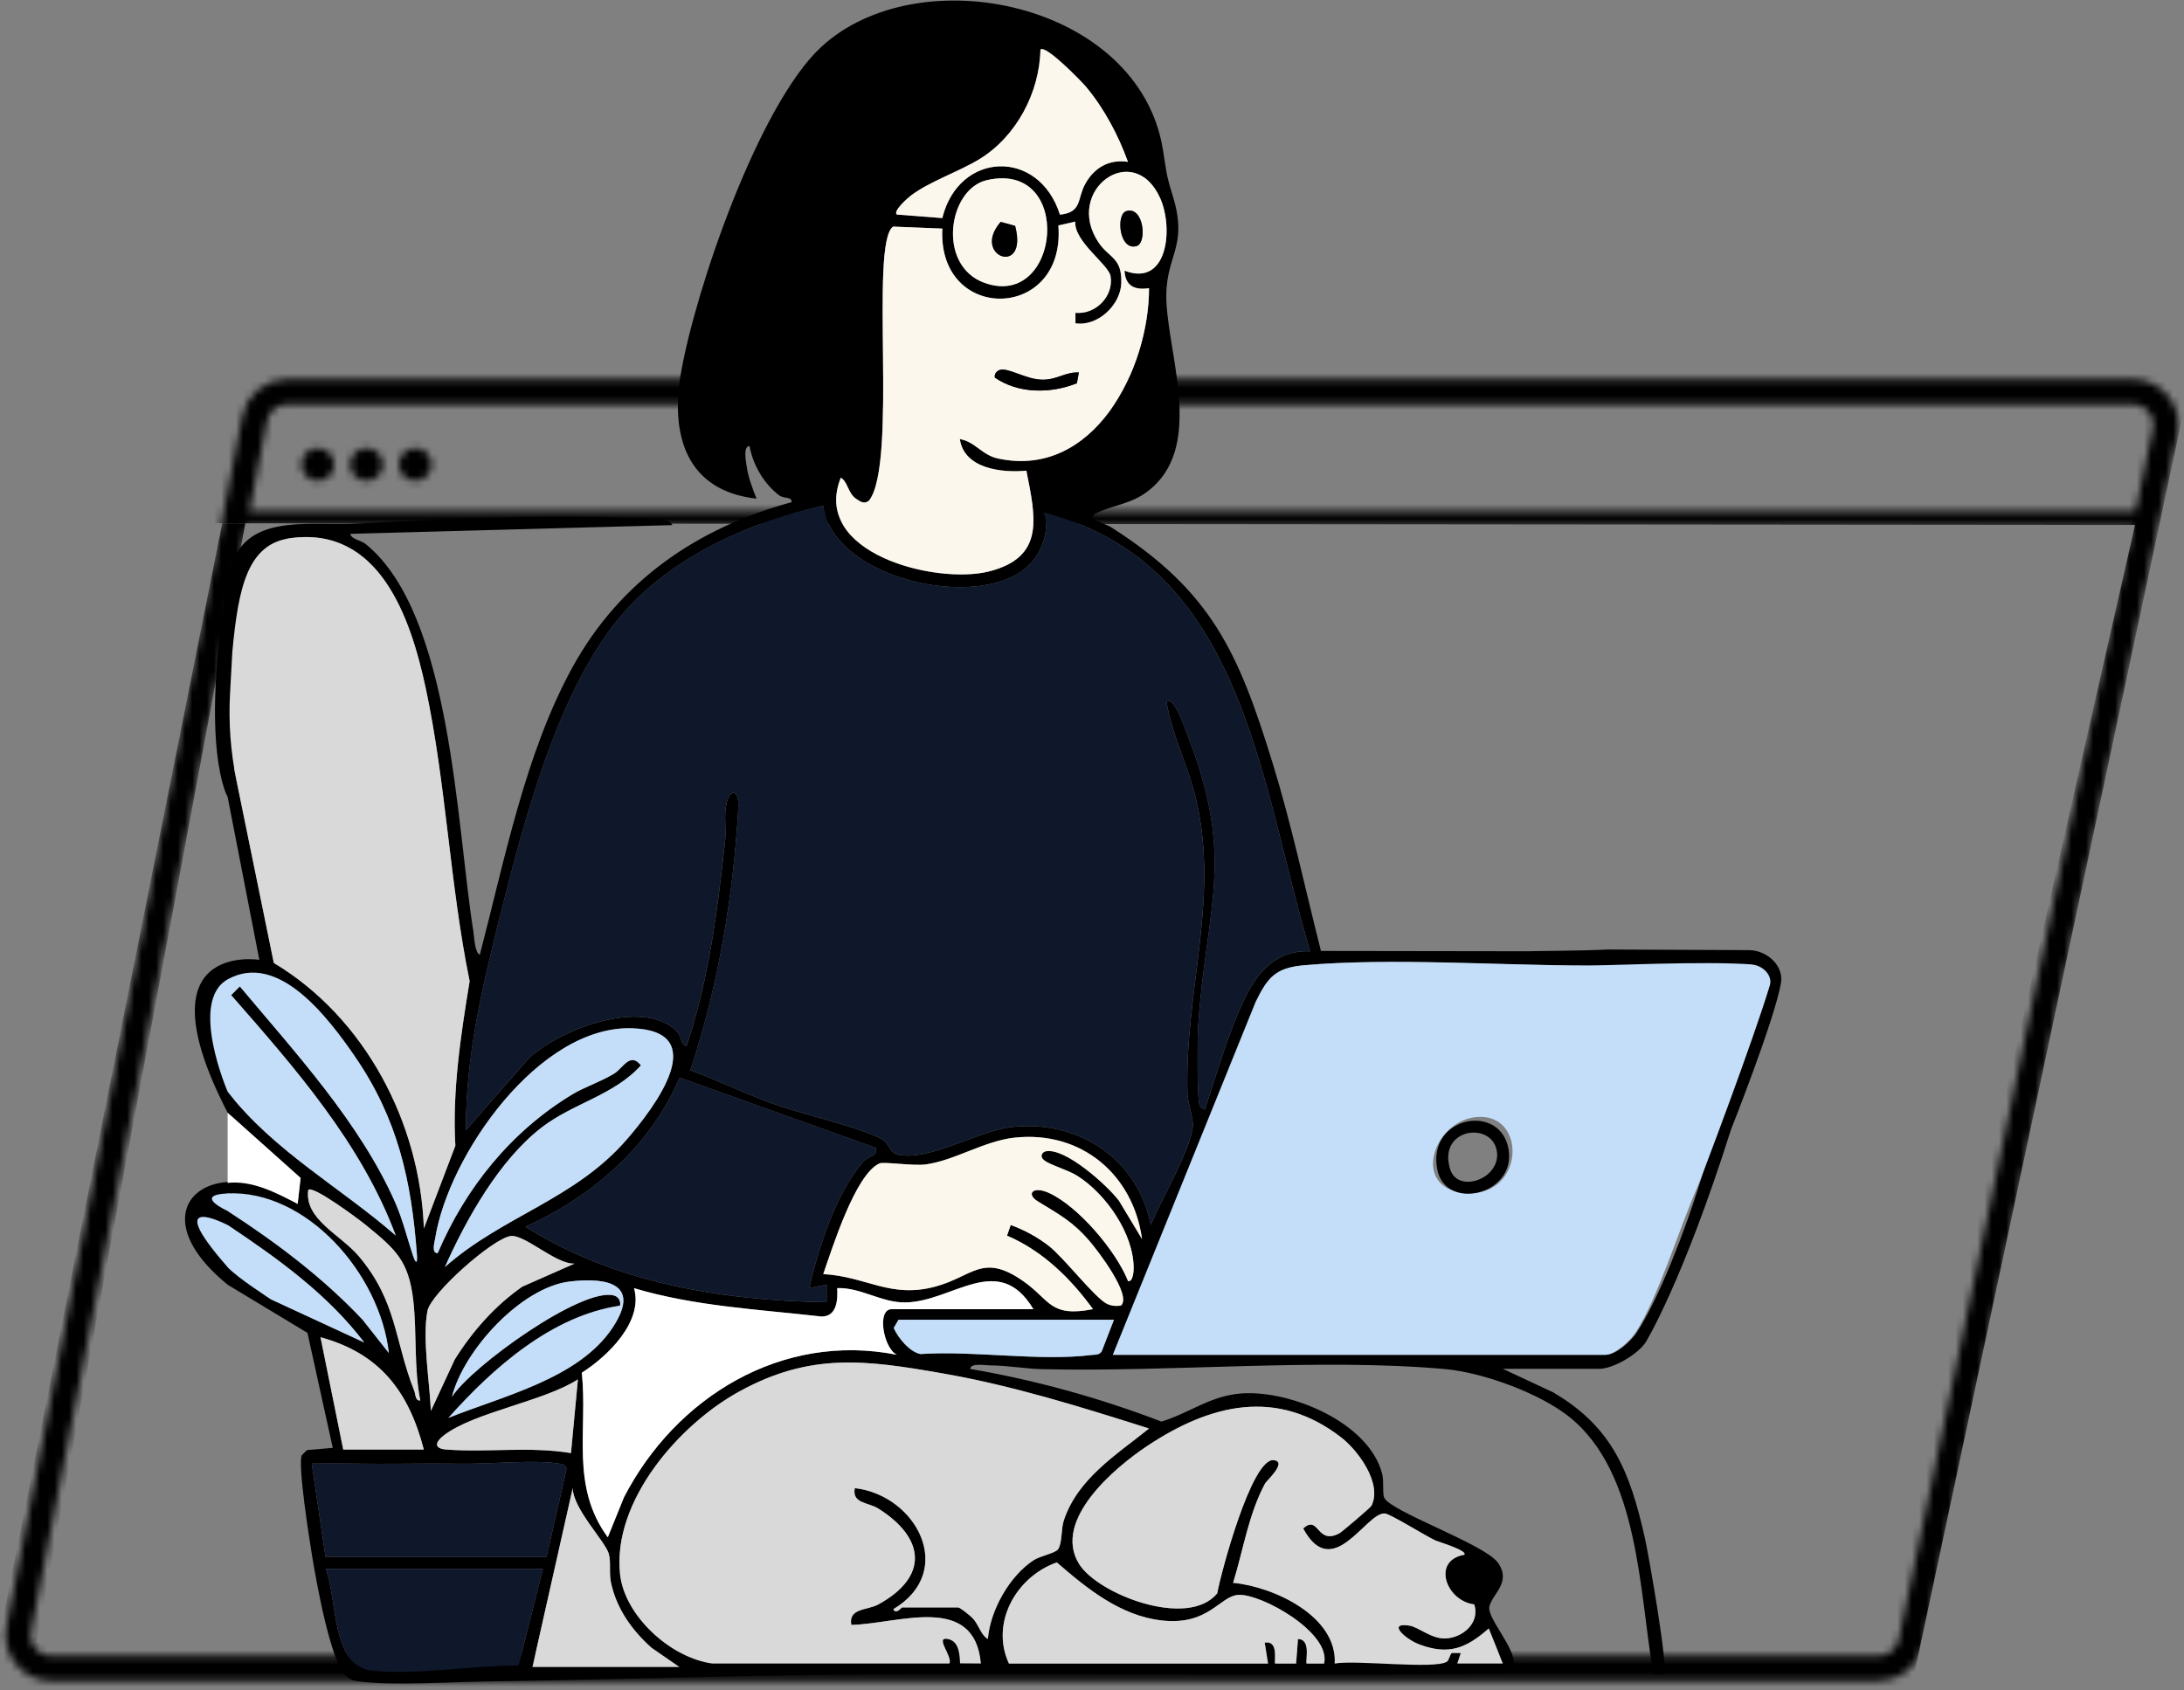 <svg width="301" height="233" viewBox="0 0 301 233" fill="none" xmlns="http://www.w3.org/2000/svg">
<rect x="0" y="0" width="301" height="233" fill="#808080" stroke="none"/>
<mask id="mask0_1_909" style="mask-type:alpha" maskUnits="userSpaceOnUse" x="0" y="52" width="301" height="180">
<path d="M2.586 224.568L35.094 57.691C35.514 55.551 37.385 54.001 39.563 54.001H293.942C296.836 54.001 298.996 56.666 298.401 59.503L263.391 226.379C262.949 228.493 261.087 230.001 258.931 230.001H7.055C4.187 230.001 2.036 227.382 2.586 224.563V224.568Z" stroke="black" stroke-width="3.462" stroke-miterlimit="10"/>
<path d="M43.797 66.279C45.037 66.279 46.042 65.272 46.042 64.03C46.042 62.788 45.037 61.781 43.797 61.781C42.556 61.781 41.551 62.788 41.551 64.03C41.551 65.272 42.556 66.279 43.797 66.279Z" fill="black"/>
<path d="M50.505 66.279C51.745 66.279 52.751 65.272 52.751 64.03C52.751 62.788 51.745 61.781 50.505 61.781C49.265 61.781 48.26 62.788 48.26 64.03C48.26 65.272 49.265 66.279 50.505 66.279Z" fill="black"/>
<path d="M57.219 66.279C58.459 66.279 59.465 65.272 59.465 64.03C59.465 62.788 58.459 61.781 57.219 61.781C55.979 61.781 54.974 62.788 54.974 64.03C54.974 65.272 55.979 66.279 57.219 66.279Z" fill="black"/>
<path d="M32.398 71.511H296.03" stroke="black" stroke-width="2.077" stroke-miterlimit="10"/>
</mask>
<g mask="url(#mask0_1_909)">
<path d="M-3.335 48.99H302.587L262.159 238.548H259.241L-1.668 233.537L30.628 72.143L33.809 72.161L5.001 226.439H259.241L294.251 72.371L34.176 72.143L-3.335 71.954V48.99Z" fill="black"/>
</g>
<path d="M214.204 192.007L207.124 188.702H220.4C222.314 188.702 225.74 186.708 226.837 184.994C226.837 184.994 231.907 176.752 238.562 155.727C238.562 155.727 244.483 140.82 245.444 135.583C245.889 133.154 243.588 131.048 241.119 130.98L221.608 130.893C217.747 131.092 210.942 131.092 210.98 131.135L182.055 131.092C179.861 122.457 178.005 113.653 175.376 105.135C170.673 89.875 166.947 81.497 153.188 72.712C152.12 72.03 149.321 71.531 151.303 70.636C153.589 69.6 155.841 69.474 158.108 67.78C165.879 61.972 161.24 49.771 160.771 41.896C160.37 35.164 163.903 34.385 161.631 27.004C160.674 23.892 160.79 23.814 160.273 20.625C156.982 0.302 126.573 -6.019 113.132 6.521C104.583 14.497 95.917 39.689 93.868 51.31C92.346 59.935 94.545 67.659 104.273 68.743C103.674 67.277 103.084 65.685 102.877 64.102C102.804 63.555 102.403 61.488 103.302 61.498C103.785 64.117 105.274 66.682 107.391 68.289C108.048 68.787 109.155 68.419 109.097 69.228C96.111 72.761 85.454 80.074 78.915 91.956C72.39 103.804 69.534 118.6 66.127 131.624C65.421 131.314 65.373 129.199 65.242 128.406C62.874 113.62 62.241 84.667 50.444 75.035C49.68 74.411 48.467 74.387 48.269 73.593L92.684 72.388C92.118 71.541 91.394 71.691 90.543 71.628C77.866 70.757 62.236 71.512 49.497 72.156C41.87 72.543 32.953 70.442 31.373 79.875C27.449 103.267 31.373 109.864 31.373 109.864C33.437 105.334 34.094 75.026 39.947 74.198C52.261 72.456 56.587 85.117 58.669 94.85C61.482 108 62.009 122.027 64.725 135.254C63.502 142.703 62.318 150.461 62.758 157.944L58.418 169.352C57.92 154.788 50.284 140.249 37.738 132.747L31.373 101.636V109.859L35.742 132.321C35.742 132.321 19.083 129.616 31.373 153.389C33.48 157.469 31.373 135.007 31.373 135.007C38.903 132.457 45.181 140.176 48.95 145.694C54.803 154.246 56.707 162.692 57.461 172.972C57.548 174.167 57.331 174.327 56.906 173.044C56.098 170.629 55.509 168.137 54.479 165.794C49.651 154.817 40.672 145.079 33.055 135.98L31.856 137.18C40.643 147.199 49.82 157.644 54.542 170.32C46.853 163.626 37.757 158.699 31.373 150.49V153.394L41.43 162.382L41.024 165.968C29.483 158.21 18.319 166.467 31.373 177.095V164.521C42.097 165.886 52.377 175.513 53.59 186.524L49.97 181.931C44.485 176.108 38.071 171.283 31.373 166.941V168.877C38.265 173.48 45.132 178.402 50.207 185.077L37.327 179.119L31.373 174.685V177.105L42.373 183.741L45.862 199.592L42.3 199.906L41.575 200.632C41.058 202.215 42.624 212.122 43.02 214.528C43.552 217.766 45.577 229.343 47.742 231.075C48.404 231.608 48.598 231.676 49.448 231.787C54.189 232.406 62.256 231.85 67.359 231.787C85.43 231.545 103.809 230.896 121.88 230.78C152.062 230.582 182.258 231.167 212.43 230.562L212.909 229.352L208.617 229.294C208.796 227.126 204.934 223.027 205.263 221.488C205.65 219.697 208.438 218.119 206.375 215.331C204.253 212.747 191.871 208.434 190.803 206.518C190.489 205.956 190.759 204.243 190.493 203.192C188.691 196.083 177.841 191.615 171.123 192.09C166.822 192.395 164.004 194.766 160.075 195.971C151.569 192.714 142.72 190.255 133.725 188.716C133.745 187.855 135.77 188.218 136.393 188.223C138.79 188.227 141.328 188.692 143.599 188.745C161.375 189.176 181.842 187.182 199.135 188.731C204.364 189.2 212.131 192.027 216.244 195.294C225.953 203.009 225.914 219.498 227.872 230.809H229.317C230.008 230.151 227.195 214.199 226.678 211.924C224.663 203.047 222.299 196.804 214.19 192.027L214.204 192.007ZM125.553 26.941C128.197 24.961 132.193 23.655 135.021 21.912C140.047 18.824 143.266 12.789 143.391 6.841C144.058 6.066 149.075 11.245 149.65 11.932C152.158 14.914 154.135 18.65 155.454 22.314C152.879 21.912 150.796 23.108 149.563 25.358C148.423 27.43 149.157 29.269 146.079 29.593C143.198 20.436 132.135 20.823 129.864 30.063L123.596 29.574C123.03 29.095 125.181 27.226 125.553 26.946V26.941ZM135.683 38.992C129.091 36.626 130.657 26.06 136.007 24.835C148.075 22.077 146.19 42.763 135.683 38.992ZM115.873 65.849C116.873 66.445 116.839 67.989 118.009 68.777C118.589 69.165 119.067 69.532 119.758 69.024C123.774 63.908 119.792 33.538 123.083 31.239L129.869 31.51C129.178 44.611 146.91 44.316 145.861 31.079L148.191 30.552C147.997 33.296 152.787 36.471 153.053 38.063C153.521 40.851 150.97 43.401 148.215 43.121V44.568C151.269 45.038 154.444 42.051 154.536 39.012C154.643 35.474 152.859 35.609 151.39 33.412C146.591 26.229 156.237 19.197 159.891 27.314C161.733 31.403 160.974 39.626 154.986 37.313C155.087 39.433 156.407 40.038 158.364 39.728C158.383 50.782 150.8 66.043 137.573 63.216C135.306 62.732 134.426 60.903 132.29 60.53C132.851 64.605 138.085 65.225 141.458 64.886C142.671 71.13 144.184 76.817 136.272 78.786C128.931 80.616 111.726 76.245 115.882 65.854L115.873 65.849ZM68.79 126.789C72.149 113.426 76.924 94.555 86.169 84.222C93.046 76.536 103.49 71.909 113.451 69.721C114.824 80.267 136.63 84.691 142.425 77.213C143.783 75.461 144.662 72.824 143.88 70.689C171.485 77.62 173.694 108.281 180.571 131.14C176.115 130.942 173.467 133.749 171.65 137.442C169.412 141.982 167.653 148.065 166.082 152.91C165.947 153.051 165.502 152.654 165.357 152.426C164.966 151.812 165.033 143.022 165.13 141.546C166.198 125.037 170.384 118.551 163.685 101.389C163.516 100.963 161.766 95.663 160.78 96.806C161.554 101.433 163.82 105.73 164.884 110.343C168.054 124.103 163.25 136.629 163.656 150.752C163.7 152.276 164.54 154.043 164.381 155.403C163.99 158.728 159.983 165.484 158.601 168.868C156.784 159.681 148.539 154.299 139.341 155.379C134.803 155.911 128.182 160.049 123.832 159.197C122.469 158.931 122.634 157.508 121.305 156.894C117.206 154.996 110.561 153.665 105.965 151.947C102.316 150.582 98.798 148.883 95.149 147.538C98.986 135.922 101.059 123.648 101.755 111.398C101.915 108.601 100.335 108.48 99.996 111.606C99.837 113.058 100.088 114.505 99.933 115.899C98.899 125.439 97.686 135.07 94.622 144.193C93.752 143.995 93.969 142.795 93.158 142.04C88.397 137.597 77.098 141.919 72.893 145.883L64.213 155.8C64.174 145.883 66.397 136.304 68.79 126.779V126.789ZM143.875 159.918C144.701 160.606 147.093 161.22 148.471 162.087C152.419 164.575 156.257 170.078 156.242 174.835C156.242 175.237 156.155 176.742 155.469 176.602C153.816 172.439 148.664 166.365 144.633 164.478C142.376 163.423 141.357 164.575 143.034 165.61C145.996 167.435 147.751 168.306 150.138 171.055C151.221 172.299 156.068 178.596 154.483 179.98C153.816 180.077 153.197 180.033 152.574 179.738C150.912 178.944 146.649 173.398 144.585 171.781C143.014 170.547 141.178 169.55 139.298 168.868L138.79 170.334C143.672 172.42 147.553 176.215 150.636 180.469C144.716 181.635 144.72 179.23 141.139 176.689C135.436 172.643 134.131 175.944 128.931 177.352C122.697 179.041 119.449 175.973 113.461 175.634C114.664 172.188 117.869 161.859 121.208 160.383C121.807 160.117 125.862 160.751 127.583 160.519C131.555 159.981 135.635 157.281 139.83 156.826C148.954 155.838 156.155 161.83 157.397 170.799L154.222 165.523C152.627 163.418 146.842 158.176 144.136 158.709C143.706 158.791 143.217 159.357 143.884 159.918H143.875ZM123.596 186.761C107.768 183.62 93.143 192.574 85.995 206.411L83.767 211.919C78.572 204.843 81.022 197.094 80.186 189.234C83.743 186.979 88.706 182.173 87.382 177.579C95.782 180.087 104.554 180.498 113.219 181.49C115.351 181.505 115.476 179.186 115.384 177.57C118.676 177.468 121.484 179.598 124.799 179.544C131.343 179.438 137.606 172.439 142.425 180.474H122.871C120.807 180.474 121.754 185.851 123.596 186.756V186.761ZM61.792 195.468C67.925 188.59 76.029 181.384 85.449 179.995C85.579 179.361 85.251 178.78 84.642 178.601C80.321 177.323 64.938 188.382 62.28 192.574C63.88 186.166 71.815 177.468 78.504 176.665C83.927 176.016 88.349 177.129 84.405 183.058C79.736 190.086 69.181 192.477 61.792 195.468ZM79.649 190.154L78.692 200.313C73.023 199.374 67.224 200.245 61.545 199.829C59.689 199.693 60.023 198.754 61.173 197.869C65.339 194.674 74.908 193.203 79.649 190.154ZM72.415 169.11C81.631 164.938 89.639 158.036 93.665 148.554L120.696 158.234C121.01 159.507 119.758 159.241 118.985 160.131C115.201 164.492 112.818 172.023 111.523 177.57L113.93 177.091V179.511C99.605 179.307 84.651 176.873 72.415 169.105V169.11ZM59.984 170.692C61.811 159.255 74.314 141.309 87.141 141.754C98.189 142.137 90.248 152.605 86.425 157.034C79.205 165.397 69.317 167.585 61.313 174.675C64.266 168.04 68.828 159.894 74.667 155.412C79.007 152.078 84.637 150.974 88.334 146.865C86.831 144.987 85.884 147.233 84.647 147.998C82.844 149.106 80.543 149.851 78.838 150.887C70.452 155.969 64.16 163.742 60.332 172.74C59.414 172.817 59.897 171.21 59.979 170.692H59.984ZM58.906 180.73C59.37 178.301 67.876 170.765 70.356 170.402C72.299 170.116 76.605 174.308 79.171 174.196L71.97 177.376C68.21 180.009 65.093 183.537 62.676 187.409L59.385 194.5C59.221 190.551 58.186 184.52 58.906 180.725V180.73ZM49.487 173.219C46.945 170.189 41.919 168.103 42.484 164.037C43.132 163.355 49.516 168.132 50.434 168.887C54.489 172.207 56.325 173.756 56.959 179.278C57.466 183.707 57.031 188.624 57.925 193.053C57.229 193.169 57.292 192.24 57.089 191.727C54.344 184.752 54.726 179.457 49.487 173.219ZM44.171 184.346C52.358 186.577 56.34 191.838 58.408 199.829H47.302L44.166 184.346H44.171ZM42.958 201.76C47.061 201.707 51.183 201.828 55.291 201.779C58.225 201.745 61.018 201.75 63.942 201.779C67.751 201.818 73.526 201.218 77.001 201.755C77.489 201.832 77.919 201.924 78.093 202.462L75.329 214.61H44.862L42.962 201.755L42.958 201.76ZM51.386 230.32C45.587 229.793 46.568 220.626 44.891 216.27H74.826L71.467 229.59C64.923 229.599 57.877 230.906 51.386 230.32ZM73.381 229.812L78.934 205.138C78.983 208.023 83.424 212.48 83.902 214.194C84.231 215.355 83.912 216.836 84.217 218.23C84.995 221.802 87.116 224.759 89.789 227.155L93.655 229.807H73.376L73.381 229.812ZM182.5 229.328H180.083C179.837 229.077 180.799 225.974 178.885 225.94L178.643 229.333H175.743C175.526 229.101 176.343 226.11 174.298 226.429L174.777 229.328H139.047C136.466 223.69 140.071 217.349 145.653 215.379C149.824 218.995 154.449 222.77 160.181 223.39C166.599 224.087 168.064 220.055 170.654 219.861C173.738 219.634 183.476 225.03 182.5 229.328ZM184.868 198.173C187.188 199.979 190.527 204.509 189.015 207.568C188.884 207.829 184.911 211.198 184.597 211.367C181.412 213.061 181.809 208.71 179.605 210.704C183.674 218.264 188.28 208.415 190.861 208.637C191.62 208.7 196.395 211.687 197.772 212.33C198.294 212.572 202.271 213.724 201.807 214.329C197.264 215.128 199.304 220.708 203.185 221.178C204.002 223.767 201.527 225.814 199.164 225.868C197.231 225.911 195.515 224.295 194.225 224.096C191.122 223.617 193.649 225.931 195.539 226.661C199.628 228.23 202.059 227.237 205.181 224.493L207.119 229.323H200.841L201.324 227.881L200.121 227.867C199.836 227.959 199.749 228.864 199.41 229.077C197.69 230.161 186.772 228.786 183.945 229.333C184.336 222.789 175.492 218.714 169.949 218.201C171.36 213.632 172.07 208.744 174.361 204.49C174.55 204.141 177.531 201.445 175.502 201.29C172.5 201.058 168.267 216.807 167.759 219.643C163.733 224.595 151.25 219.764 148.693 215.559C145.035 209.543 153.657 202.292 158.108 199.335C166.759 193.585 175.961 191.252 184.873 198.178L184.868 198.173ZM158.354 196.93C153.869 200.535 148.529 203.827 146.615 209.586C146.219 210.777 146.407 212.635 145.847 213.535C145.484 214.116 143.382 214.474 142.444 215.084C139.119 217.253 136.471 221.991 136.142 225.94C135.156 225.384 134.881 223.898 133.991 223.022C133.653 222.688 132.319 221.589 132.044 221.589H124.321C124.238 221.589 123.484 222.63 123.117 221.831C131.86 216.628 126.331 206.125 117.806 205.143C117.39 207.297 119.652 207.084 121.029 207.95C127.491 212.006 128.061 217.349 121.029 221.187C119.531 222.005 116.907 221.667 117.322 223.999C123.832 223.854 134.267 219.561 135.185 229.319L132.309 229.299C132.261 228.05 132.189 226.211 130.603 225.931C128.757 225.601 131.352 228.413 130.84 229.323H98.251C92.573 228.617 86.082 222.828 85.459 216.991C84.381 206.929 93.588 196.383 101.867 191.828C111.726 186.408 119.323 187.472 129.965 189.331C139.617 191.015 149.06 193.972 158.364 196.92L158.354 196.93ZM150.419 186.795C143.295 187.685 134.175 186.161 126.834 186.664C125.321 186.32 123.784 184.443 123.17 183.068L123.837 181.931H153.531L151.844 186.287C151.496 186.829 150.95 186.727 150.423 186.795H150.419ZM153.526 186.766L173.23 138.066C174.859 134.756 175.922 133.4 179.817 133.057C191.803 131.997 206.718 133.158 218.969 133.095C219.97 133.091 242.182 133.265 242.182 133.265C243.845 135.23 237.789 151.792 234.072 163.703C232.25 169.54 228.626 179.065 225.561 183.712C224.788 184.883 222.734 186.761 221.362 186.761H153.526V186.766Z" fill="black"/>
<path d="M32.03 89.745C32.852 81.042 34.099 75.026 39.947 74.199C52.261 72.456 56.587 85.118 58.67 94.851C61.482 108.001 62.009 122.027 64.725 135.255C63.503 142.703 62.319 150.462 62.758 157.944L58.418 169.352C57.92 154.789 50.284 140.249 37.738 132.748L32.577 107.517C31.779 103.611 31.484 99.623 31.702 95.644L32.026 89.745H32.03Z" fill="#D9D9D9"/>
<path d="M31.373 135.01C38.323 131.148 45.181 140.179 48.951 145.697C54.804 154.249 56.708 162.695 57.462 172.975C57.549 174.17 57.336 174.33 56.906 173.048C56.099 170.632 55.509 168.14 54.48 165.797C49.652 154.82 40.672 145.082 33.055 135.983L31.857 137.184C40.643 147.202 49.821 157.647 54.543 170.323C46.853 163.629 37.758 158.702 31.373 150.493C31.373 150.493 25.98 138.011 31.373 135.015V135.01Z" fill="#C4DEF9"/>
<path d="M31.373 164.517C42.175 164.014 52.377 175.509 53.59 186.52L49.97 181.926C44.485 176.104 38.072 171.279 31.373 166.937C31.373 166.937 26.497 164.745 31.373 164.517Z" fill="#C4DEF9"/>
<path d="M31.372 168.871C38.264 173.474 45.132 178.396 50.206 185.07L37.327 179.112C37.327 179.112 32.6 176.073 31.372 174.679C21.972 163.973 31.372 168.876 31.372 168.876V168.871Z" fill="#C4DEF9"/>
<path d="M31.372 153.394L41.43 162.382L41.024 165.969C38.032 164.425 34.867 162.716 31.372 163.065V153.39V153.394Z" fill="white"/>
<path d="M113.446 69.717C114.819 80.264 136.625 84.687 142.42 77.21C143.778 75.457 144.657 72.82 143.874 70.685C171.48 77.616 173.689 108.277 180.566 131.136C176.11 130.938 173.462 133.745 171.645 137.438C169.407 141.978 167.648 148.062 166.077 152.906C165.942 153.047 165.497 152.65 165.352 152.422C164.961 151.808 165.028 143.018 165.125 141.542C166.193 125.033 170.378 118.548 163.68 101.385C163.511 100.959 161.761 95.659 160.775 96.802C161.549 101.429 163.815 105.727 164.879 110.339C168.049 124.099 163.245 136.625 163.651 150.748C163.694 152.272 164.535 154.039 164.376 155.399C163.984 158.724 159.978 165.481 158.596 168.864C156.778 159.677 148.533 154.295 139.336 155.375C134.798 155.907 128.177 160.045 123.827 159.193C122.464 158.927 122.629 157.504 121.3 156.89C117.201 154.992 110.556 153.661 105.96 151.943C102.311 150.578 98.793 148.88 95.144 147.534C98.981 135.918 101.054 123.644 101.75 111.394C101.91 108.597 100.329 108.476 99.991 111.602C99.832 113.054 100.083 114.501 99.928 115.895C98.894 125.435 97.681 135.066 94.617 144.19C93.747 143.991 93.965 142.791 93.153 142.036C88.392 137.593 77.093 141.915 72.888 145.879L64.208 155.796C64.169 145.879 66.392 136.301 68.785 126.775C72.144 113.412 76.919 94.541 86.164 84.208C93.041 76.522 103.485 71.895 113.446 69.708V69.717Z" fill="#0F172A"/>
<path d="M153.357 186.781L173.061 138.082C174.689 134.771 175.752 133.416 179.648 133.072C191.634 132.012 206.548 133.072 218.8 133.111C220.931 133.121 234.985 132.472 241.297 132.942C243.148 133.082 244.289 134.607 243.931 135.797C241.722 143.188 234.512 162.33 233.903 163.714C231.452 169.314 228.456 179.076 225.392 183.722C224.619 184.894 222.565 186.772 221.197 186.772H153.361L153.357 186.781ZM203.47 153.991C197.365 154.552 194.301 164.266 202.411 164.484C210.134 164.692 210.434 153.347 203.47 153.991Z" fill="#C4DEF9"/>
<path d="M207.93 158.55C208.848 164.76 199.26 166.967 198.1 161.27C196.582 153.822 206.949 151.929 207.93 158.55ZM206.268 158.541C205.451 154.548 198.129 155.579 199.859 161.178C200.932 164.658 207.065 162.447 206.268 158.541Z" fill="black"/>
<path d="M98.246 229.333C92.568 228.627 86.077 222.838 85.454 217.001C84.376 206.939 93.583 196.393 101.862 191.838C111.721 186.417 119.318 187.482 129.96 189.341C139.612 191.025 149.056 193.982 158.359 196.93C153.874 200.536 148.534 203.827 146.62 209.586C146.223 210.777 146.412 212.635 145.851 213.536C145.489 214.116 143.386 214.47 142.449 215.084C139.124 217.253 136.475 221.991 136.147 225.94C135.161 225.384 134.885 223.898 133.996 223.022C133.658 222.688 132.324 221.589 132.048 221.589H124.325C124.243 221.589 123.489 222.63 123.122 221.831C131.865 216.628 126.336 206.126 117.81 205.143C117.395 207.297 119.657 207.084 121.034 207.95C127.496 212.006 128.066 217.35 121.034 221.188C119.531 222.006 116.911 221.667 117.327 224C123.837 223.854 134.271 219.561 135.19 229.319L132.314 229.299C132.266 228.051 132.193 226.212 130.608 225.931C128.762 225.602 131.357 228.414 130.845 229.324H98.256L98.246 229.333Z" fill="#D9D9D9"/>
<path d="M154.981 37.309C155.078 39.428 156.402 40.033 158.359 39.724C158.379 50.778 150.796 66.038 137.568 63.212C135.301 62.728 134.422 60.898 132.285 60.526C132.846 64.601 138.08 65.221 141.454 64.882C142.667 71.125 144.179 76.812 136.268 78.782C128.927 80.612 111.726 76.241 115.878 65.85C116.878 66.445 116.844 67.989 118.014 68.778C118.594 69.165 119.072 69.533 119.763 69.025C123.779 63.909 119.797 33.538 123.088 31.239L129.874 31.51C129.183 44.612 146.915 44.317 145.866 31.08L148.196 30.552C148.002 33.296 152.792 36.471 153.058 38.064C153.526 40.851 150.974 43.402 148.22 43.121V44.569C151.274 45.038 154.449 42.052 154.541 39.012C154.648 35.474 152.864 35.61 151.395 33.412C146.596 26.23 156.242 19.198 159.896 27.314C161.738 31.404 160.979 39.627 154.991 37.313L154.981 37.309ZM155.237 29.095C153.758 29.541 154.251 34.642 156.648 33.921C158.127 33.475 157.634 28.374 155.237 29.095ZM148.698 51.34C146.755 51.262 145.697 52.375 143.633 52.342C141.652 52.308 139.593 51.02 138.22 50.938C137.558 50.899 136.973 51.441 137.114 52.056C140.405 54.306 144.822 54.263 148.413 52.83L148.698 51.34Z" fill="#FCF7ED"/>
<path d="M201.808 214.329C197.265 215.127 199.304 220.708 203.185 221.177C204.002 223.767 201.527 225.814 199.164 225.867C197.231 225.911 195.515 224.294 194.225 224.096C191.122 223.617 193.65 225.93 195.539 226.661C199.628 228.229 202.059 227.237 205.181 224.493L207.119 229.323H200.841L201.324 227.881L200.121 227.866C199.836 227.958 199.749 228.863 199.411 229.076C197.69 230.16 186.772 228.786 183.945 229.333C184.337 222.789 175.492 218.714 169.949 218.201C171.36 213.632 172.07 208.743 174.361 204.489C174.55 204.145 177.532 201.445 175.502 201.29C172.501 201.058 168.267 216.807 167.759 219.643C163.734 224.594 151.25 219.764 148.693 215.558C145.035 209.542 153.657 202.292 158.108 199.335C166.759 193.585 175.961 191.252 184.873 198.178C187.193 199.983 190.532 204.513 189.02 207.572C188.889 207.834 184.916 211.202 184.602 211.371C181.417 213.065 181.814 208.714 179.61 210.708C183.679 218.268 188.285 208.419 190.866 208.642C191.625 208.705 196.4 211.691 197.777 212.335C198.299 212.577 202.276 213.729 201.813 214.334L201.808 214.329Z" fill="#D9D9D9"/>
<path d="M120.696 158.233C121.01 159.506 119.759 159.24 118.985 160.13C115.201 164.491 112.818 172.022 111.523 177.569L113.93 177.09V179.51C99.605 179.306 84.652 176.872 72.415 169.104C81.631 164.932 89.639 158.03 93.665 148.548L120.696 158.228V158.233Z" fill="#0F172A"/>
<path d="M157.387 170.803L154.212 165.528C152.617 163.422 146.832 158.181 144.126 158.713C143.696 158.795 143.208 159.362 143.875 159.923C144.701 160.61 147.093 161.225 148.471 162.091C152.419 164.579 156.257 170.082 156.242 174.84C156.242 175.241 156.155 176.747 155.469 176.606C153.816 172.444 148.664 166.37 144.633 164.482C142.376 163.427 141.357 164.579 143.034 165.615C145.996 167.439 147.751 168.311 150.138 171.06C151.221 172.304 156.068 178.6 154.483 179.985C153.816 180.081 153.197 180.038 152.574 179.743C150.911 178.949 146.649 173.402 144.585 171.786C143.014 170.552 141.178 169.555 139.298 168.872L138.79 170.339C143.672 172.425 147.552 176.219 150.636 180.473C144.715 181.64 144.72 179.234 141.139 176.693C135.436 172.647 134.131 175.948 128.931 177.357C122.696 179.046 119.449 175.977 113.461 175.638C114.664 172.192 117.868 161.864 121.208 160.388C121.807 160.121 125.862 160.755 127.583 160.523C131.555 159.986 135.634 157.285 139.829 156.83C148.954 155.843 156.155 161.835 157.397 170.803H157.387Z" fill="#FCF7ED"/>
<path d="M142.425 180.48H122.871C120.807 180.48 121.754 185.857 123.596 186.762C107.768 183.621 93.143 192.575 85.995 206.412L83.767 211.92C78.572 204.844 81.022 197.095 80.186 189.235C83.743 186.98 88.707 182.174 87.382 177.581C95.782 180.088 104.554 180.499 113.219 181.491C115.351 181.506 115.476 179.188 115.384 177.571C118.676 177.469 121.484 179.599 124.799 179.546C131.343 179.439 137.606 172.441 142.425 180.475V180.48Z" fill="white"/>
<path d="M61.313 174.676C64.266 168.04 68.828 159.895 74.667 155.413C79.007 152.078 84.637 150.975 88.334 146.866C86.831 144.988 85.884 147.233 84.647 147.998C82.844 149.107 80.543 149.852 78.838 150.888C70.452 155.97 64.16 163.743 60.332 172.74C59.414 172.817 59.897 171.211 59.979 170.693C61.806 159.256 74.304 141.309 87.136 141.755C98.184 142.137 90.243 152.606 86.42 157.034C79.2 165.398 69.312 167.585 61.303 174.676H61.313Z" fill="#C4DEF9"/>
<path d="M42.958 201.76C47.061 201.707 51.183 201.828 55.291 201.78C58.225 201.746 61.018 201.751 63.942 201.78C67.746 201.818 73.526 201.218 77.001 201.755C77.489 201.833 77.919 201.925 78.093 202.462L75.329 214.61H44.862L42.962 201.755L42.958 201.76Z" fill="#0F172A"/>
<path d="M74.826 216.271L71.467 229.59C64.923 229.6 57.877 230.907 51.386 230.321C45.581 229.793 46.567 220.627 44.89 216.271H74.826Z" fill="#0F172A"/>
<path d="M139.042 229.335C136.461 223.697 140.066 217.356 145.648 215.386C149.819 219.002 154.444 222.777 160.176 223.396C166.594 224.093 168.059 220.062 170.649 219.868C173.733 219.641 183.471 225.037 182.495 229.335H180.078C179.832 229.083 180.794 225.981 178.88 225.947L178.638 229.34H175.738C175.521 229.108 176.338 226.117 174.293 226.436L174.772 229.335H139.042Z" fill="#D9D9D9"/>
<path d="M155.459 22.314C152.883 21.912 150.8 23.108 149.567 25.358C148.427 27.43 149.161 29.269 146.083 29.593C143.202 20.436 132.14 20.823 129.868 30.063L123.6 29.574C123.034 29.095 125.185 27.227 125.557 26.946C128.201 24.966 132.198 23.66 135.025 21.917C140.051 18.829 143.27 12.794 143.396 6.846C144.058 6.071 149.079 11.25 149.654 11.937C152.163 14.919 154.139 18.655 155.459 22.319V22.314Z" fill="#FCF7ED"/>
<path d="M73.381 229.812L78.934 205.138C78.983 208.023 83.424 212.48 83.903 214.194C84.231 215.355 83.912 216.836 84.217 218.23C84.995 221.802 87.117 224.759 89.789 227.155L93.656 229.807H73.376L73.381 229.812Z" fill="#D9D9D9"/>
<path d="M61.792 195.467C67.925 188.59 76.03 181.383 85.45 179.994C85.585 179.36 85.251 178.779 84.642 178.6C80.322 177.322 64.938 188.382 62.28 192.573C63.88 186.165 71.816 177.468 78.504 176.664C83.927 176.016 88.349 177.129 84.406 183.058C79.737 190.085 69.182 192.476 61.792 195.467Z" fill="#C4DEF9"/>
<path d="M79.171 174.197L71.97 177.377C68.21 180.01 65.093 183.538 62.676 187.41L59.385 194.501C59.221 190.551 58.186 184.521 58.907 180.726C59.37 178.297 67.876 170.761 70.356 170.398C72.299 170.112 76.605 174.304 79.171 174.192V174.197Z" fill="#D9D9D9"/>
<path d="M136.007 24.835C148.075 22.076 146.19 42.763 135.683 38.992C129.091 36.625 130.657 26.06 136.007 24.835ZM139.907 31.132L137.916 30.585C133.759 35.343 141.777 38.232 139.907 31.132Z" fill="#FCF7ED"/>
<path d="M153.527 181.929L151.84 186.285C151.492 186.827 150.946 186.725 150.419 186.793C143.295 187.684 134.175 186.159 126.834 186.662C125.321 186.319 123.784 184.441 123.171 183.066L123.838 181.929H153.531H153.527Z" fill="#C4DEF9"/>
<path d="M47.307 199.827L44.175 184.344C52.362 186.575 56.344 191.836 58.413 199.827H47.307Z" fill="#D9D9D9"/>
<path d="M78.693 200.313C73.028 199.374 67.229 200.245 61.545 199.829C59.689 199.693 60.023 198.754 61.173 197.868C65.339 194.674 74.908 193.203 79.65 190.154L78.693 200.313Z" fill="#D9D9D9"/>
<path d="M57.925 193.052C57.23 193.168 57.292 192.239 57.089 191.726C54.344 184.751 54.726 179.456 49.487 173.218C46.945 170.188 41.919 168.102 42.484 164.036C43.132 163.354 49.516 168.131 50.434 168.886C54.489 172.206 56.326 173.755 56.959 179.277C57.466 183.706 57.031 188.623 57.925 193.052Z" fill="#D9D9D9"/>
<path d="M148.698 51.34L148.413 52.83C144.827 54.263 140.405 54.311 137.114 52.056C136.973 51.441 137.558 50.899 138.22 50.938C139.593 51.02 141.652 52.307 143.633 52.341C145.697 52.375 146.755 51.262 148.698 51.34Z" fill="black"/>
<path d="M155.237 29.094C157.639 28.378 158.132 33.479 156.648 33.92C154.246 34.636 153.754 29.535 155.237 29.094Z" fill="black"/>
<path d="M139.907 31.133C141.777 38.233 133.759 35.344 137.916 30.586L139.907 31.133Z" fill="black"/>
</svg>
